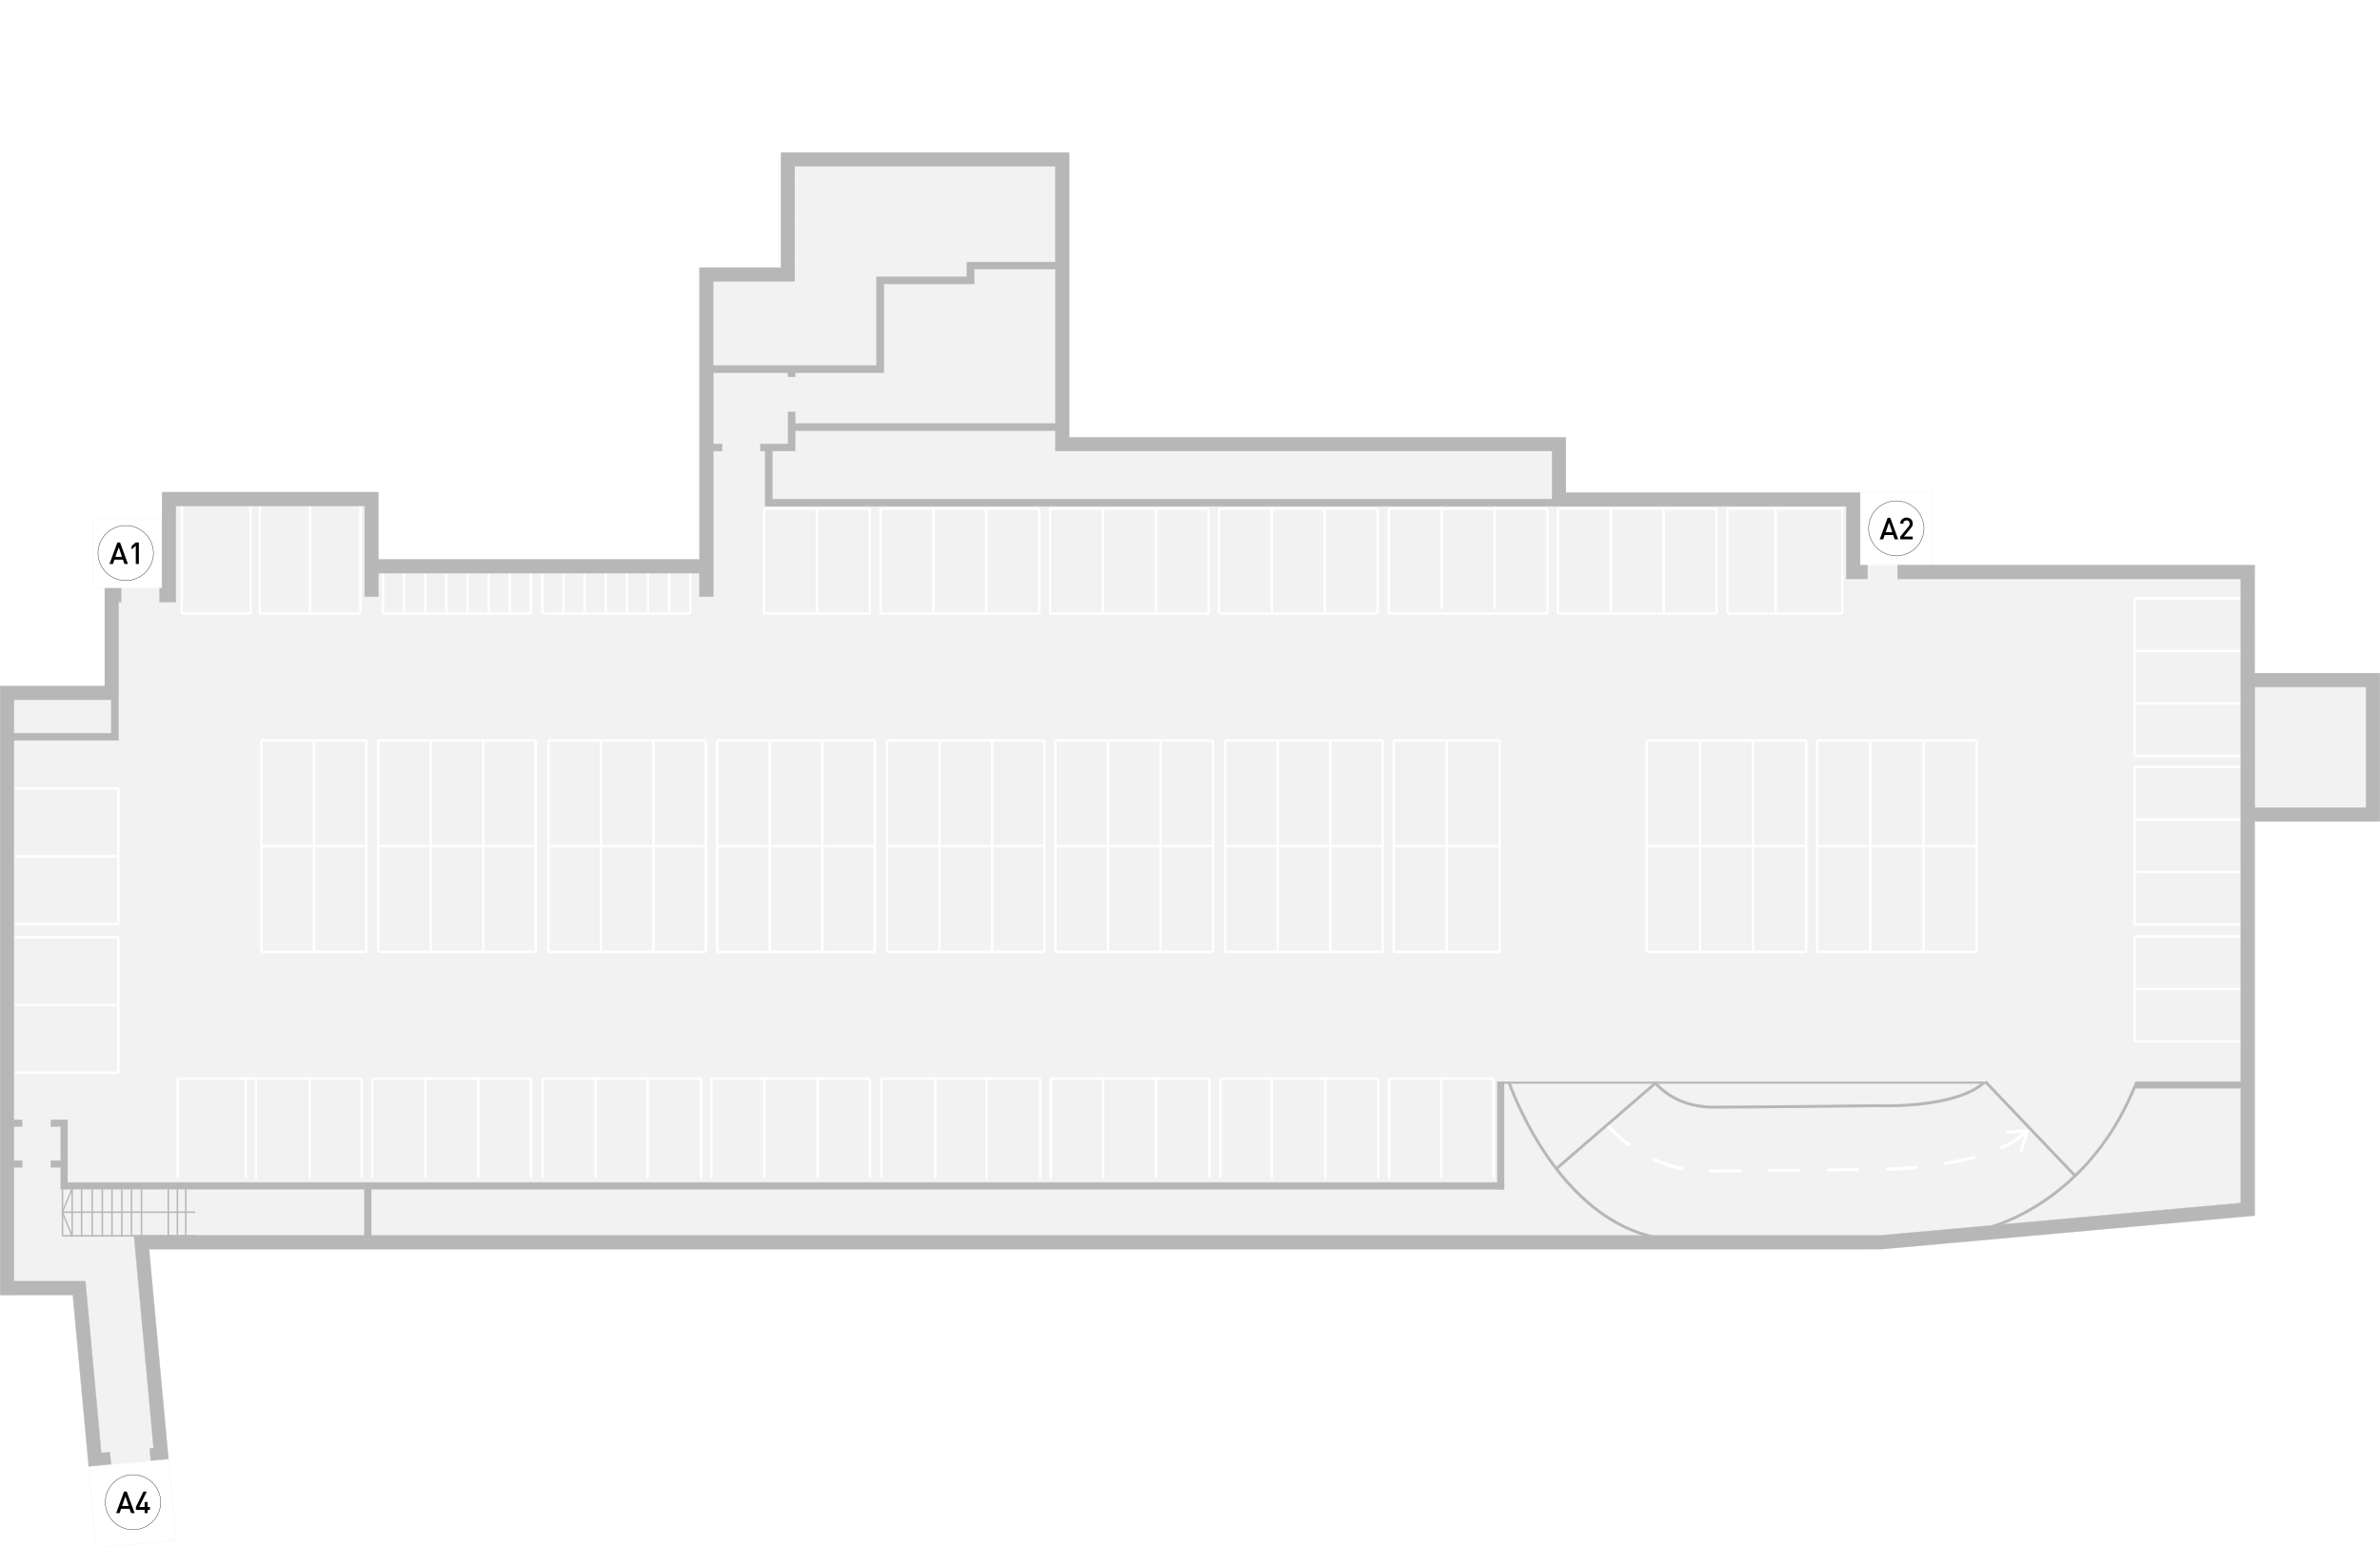 <?xml version="1.0" encoding="utf-8"?>
<!-- Generator: Adobe Illustrator 25.4.1, SVG Export Plug-In . SVG Version: 6.00 Build 0)  -->
<svg version="1.1" id="Livello_1" xmlns="http://www.w3.org/2000/svg" xmlns:xlink="http://www.w3.org/1999/xlink" x="0px" y="0px"
	 viewBox="0 0 5500 3575.6" style="enable-background:new 0 0 5500 3575.6;" xml:space="preserve">
<style type="text/css">
	.st0{fill:none;}
	.st1{fill:#F2F2F2;}
	.st2{fill:none;stroke:#DDDDDD;stroke-width:20;stroke-linecap:square;stroke-linejoin:round;}
	.st3{fill:url(#locale_tecnico-17_00000055687068224134253710000017395355758941583233_);}
	.st4{fill:url(#locale_tecnico-18_00000142154351492863733990000012331236993377970818_);}
	.st5{fill:url(#locale_tecnico-19_00000034084301709947613480000001575235247325194121_);}
	.st6{fill:url(#locale_tecnico-20_00000026165635729022804230000010595652753012812679_);}
	.st7{fill:url(#locale_tecnico-21_00000098193921834858320770000012767653739768596617_);}
	.st8{fill:#B7B7B7;}
	.st9{fill:none;stroke:#F2F2F2;stroke-miterlimit:10;}
	.st10{fill:#FFFFFF;stroke:#303030;}
	.st11{fill:none;stroke:#F2F2F2;stroke-miterlimit:10;}
	.st12{fill:url(#SVGID_1_);}
	.st13{fill:url(#SVGID_00000102519296722700962480000001906689054044803216_);}
	.st14{fill:url(#SVGID_00000176761884479798145100000001436430321821125289_);}
	.st15{fill:#FFFFFF;}
</style>
<pattern  y="3575.6" width="40.2" height="40.2" patternUnits="userSpaceOnUse" id="locale_tecnico-17_2_" viewBox="54.3 -94.5 40.2 40.2" style="overflow:visible;">
	<g>
		<rect x="54.3" y="-94.5" class="st0" width="40.2" height="40.2"/>
		<rect x="54.3" y="-94.5" class="st0" width="40.2" height="40.2"/>
		<rect x="54.3" y="-94.5" class="st0" width="40.2" height="40.2"/>
		<rect x="54.3" y="-94.5" class="st0" width="40.2" height="40.2"/>
		<rect x="54.3" y="-94.5" class="st0" width="40.2" height="40.2"/>
		<rect x="54.3" y="-94.5" class="st0" width="40.2" height="40.2"/>
		<rect x="54.3" y="-94.5" class="st0" width="40.2" height="40.2"/>
		<rect x="54.3" y="-94.5" class="st0" width="40.2" height="40.2"/>
		<rect x="91.7" y="-131.8" class="st1" width="42.3" height="40.9"/>
		<line class="st2" x1="94.5" y1="-94.5" x2="134.6" y2="-134.7"/>
		<rect x="51.5" y="-131.8" class="st1" width="42.3" height="40.9"/>
		<line class="st2" x1="54.3" y1="-94.5" x2="94.5" y2="-134.7"/>
		<line class="st2" x1="14.1" y1="-94.5" x2="54.3" y2="-134.7"/>
		<rect x="91.7" y="-91.7" class="st1" width="42.3" height="40.9"/>
		<line class="st2" x1="94.5" y1="-54.3" x2="134.6" y2="-94.5"/>
		<rect x="51.5" y="-91.7" class="st1" width="42.3" height="40.9"/>
		<line class="st2" x1="54.3" y1="-54.3" x2="94.5" y2="-94.5"/>
		<line class="st2" x1="14.1" y1="-54.3" x2="54.3" y2="-94.5"/>
		<line class="st2" x1="94.5" y1="-14.1" x2="134.6" y2="-54.3"/>
		<line class="st2" x1="54.3" y1="-14.1" x2="94.5" y2="-54.3"/>
		<line class="st2" x1="14.1" y1="-14.1" x2="54.3" y2="-54.3"/>
	</g>
</pattern>
<pattern  y="3575.6" width="40.2" height="40.2" patternUnits="userSpaceOnUse" id="locale_tecnico-19_2_" viewBox="54.3 -94.5 40.2 40.2" style="overflow:visible;">
	<g>
		<rect x="54.3" y="-94.5" class="st0" width="40.2" height="40.2"/>
		<rect x="54.3" y="-94.5" class="st0" width="40.2" height="40.2"/>
		<rect x="54.3" y="-94.5" class="st0" width="40.2" height="40.2"/>
		<rect x="54.3" y="-94.5" class="st0" width="40.2" height="40.2"/>
		<rect x="54.3" y="-94.5" class="st0" width="40.2" height="40.2"/>
		<rect x="54.3" y="-94.5" class="st0" width="40.2" height="40.2"/>
		<rect x="54.3" y="-94.5" class="st0" width="40.2" height="40.2"/>
		<rect x="54.3" y="-94.5" class="st0" width="40.2" height="40.2"/>
		<rect x="91.7" y="-131.8" class="st1" width="42.3" height="40.9"/>
		<line class="st2" x1="94.5" y1="-94.5" x2="134.6" y2="-134.7"/>
		<rect x="51.5" y="-131.8" class="st1" width="42.3" height="40.9"/>
		<line class="st2" x1="54.3" y1="-94.5" x2="94.5" y2="-134.7"/>
		<line class="st2" x1="14.1" y1="-94.5" x2="54.3" y2="-134.7"/>
		<rect x="91.7" y="-91.7" class="st1" width="42.3" height="40.9"/>
		<line class="st2" x1="94.5" y1="-54.3" x2="134.6" y2="-94.5"/>
		<rect x="51.5" y="-91.7" class="st1" width="42.3" height="40.9"/>
		<line class="st2" x1="54.3" y1="-54.3" x2="94.5" y2="-94.5"/>
		<line class="st2" x1="14.1" y1="-54.3" x2="54.3" y2="-94.5"/>
		<line class="st2" x1="94.5" y1="-14.1" x2="134.6" y2="-54.3"/>
		<line class="st2" x1="54.3" y1="-14.1" x2="94.5" y2="-54.3"/>
		<line class="st2" x1="14.1" y1="-14.1" x2="54.3" y2="-54.3"/>
	</g>
</pattern>
<g id="P-floor-1">
	<g id="background">
		<polygon class="st1" points="32.2,2992.6 168.2,2992.6 201.8,3356.7 202.2,3360.5 204.8,3388.5 236.5,3385.6 357.3,3374.4 
			389.2,3371.5 389.1,3370.8 386.6,3343.5 344.5,2886.8 440.1,2886.8 455.8,2886.8 1461.1,2886.8 3460,2886.8 3475.7,2886.8 
			4015.6,2886.8 4169.2,2886.8 4346.1,2886.4 5210.5,2808.3 5210.5,2761.9 5210.5,1898.2 5499.7,1898.2 5499.7,1557 5210.5,1557 
			5210.5,1306.9 4298.5,1306.9 4298.5,1140.1 3617.6,1140.1 3617.6,1010.5 2470.9,1010.5 2470.9,384.4 2470.9,352.5 2438.9,352.5 
			1836.7,352.5 1804.7,352.5 1804.7,384.4 1804.7,618.3 1650.4,618.3 1618.4,618.3 1618.4,650.3 1618.4,1026.7 1618.4,1042.4 
			1618.4,1292.6 1461.1,1292.6 873.7,1292.6 873.7,1175.8 873.7,1138.1 836.9,1138.1 735.5,1138.1 374.3,1138.1 374.3,1359.2 
			243.1,1359.2 243.1,1375 243.1,1587.1 32.2,1587.1 0.4,1587.1 0.4,1632.3 0.4,2587.5 0.4,2603.3 0.4,2681.9 0.4,2697.7 
			0.4,2960.7 0.4,2992.6 		"/>
	</g>
	<g id="rooms">
		<path id="senza_codice" class="st1" d="M32.3,2957.9v-257.4c0-1.5,1.2-2.8,2.8-2.8c0,0,0,0,0,0h102.6c1.5,0,2.8,1.2,2.8,2.8l0,0
			v44.9c0,1.5,1.2,2.8,2.8,2.8c0,0,0,0,0,0h696.2c1.5,0,2.8,1.2,2.8,2.8l0,0v101.2c0,1.5-1.2,2.8-2.8,2.8c0,0,0,0,0,0H312.6
			c-1.5,0-2.8,1.2-2.8,2.8l0,0l0,0v0.3l2.7,28.9l42.1,455.8l0.1,1c0.1,1.5-1,2.8-2.5,3h-0.1l-117.7,10.9H234l-36.3-394
			c-0.1-1.5-1.4-2.6-2.9-2.5c0,0,0,0,0,0h-0.1l-1,0.1v-0.4H35.1C33.6,2960.6,32.4,2959.4,32.3,2957.9z"/>
		
			<pattern  id="locale_tecnico-17_00000145016830630563594210000000887540045564980901_" xlink:href="#locale_tecnico-17_2_" patternTransform="matrix(-0.48 0 0 0.48 -21185.32 5280.065)">
		</pattern>
		
			<polygon id="locale_tecnico-17" style="fill:url(#locale_tecnico-17_00000145016830630563594210000000887540045564980901_);" points="
			1784.7,1153.5 1784.7,1042.4 1820.9,1042.4 1837.6,1042.4 1837.6,1025.7 1837.6,995.2 2438.9,995.2 2438.9,1010.5 2438.9,1026.7 
			2438.9,1042.4 2470.9,1042.4 3586.7,1042.4 3586.7,1138.1 3586.7,1153.5 		"/>
		
			<pattern  id="locale_tecnico-18_00000059310340965569172280000007013074863776819377_" xlink:href="#locale_tecnico-17_2_" patternTransform="matrix(-0.48 0 0 0.48 -21185.32 5280.065)">
		</pattern>
		
			<rect id="locale_tecnico-18" x="32.8" y="1617.5" style="fill:url(#locale_tecnico-18_00000059310340965569172280000007013074863776819377_);" width="224.4" height="76.7"/>
		
			<pattern  id="locale_tecnico-19_00000062877635556174658520000015183978077310259589_" xlink:href="#locale_tecnico-19_2_" patternTransform="matrix(-0.48 0 0 0.48 -21107.051 5355.345)">
		</pattern>
		
			<polygon id="locale_tecnico-19" style="fill:url(#locale_tecnico-19_00000062877635556174658520000015183978077310259589_);" points="
			1648.4,650.3 1648.4,844.7 2026,844.7 2026,639.4 2234,639.4 2234,606 2438.4,606 2438.4,384.9 1837.1,384.9 1837.1,650.3 		"/>
		
			<pattern  id="locale_tecnico-20_00000022532571490400535690000005003925864256182438_" xlink:href="#locale_tecnico-17_2_" patternTransform="matrix(-0.48 0 0 0.48 -21185.32 5280.065)">
		</pattern>
		
			<rect id="locale_tecnico-20" x="5210" y="1587.5" style="fill:url(#locale_tecnico-20_00000022532571490400535690000005003925864256182438_);" width="257.7" height="278.7"/>
		
			<pattern  id="locale_tecnico-21_00000002370090446502528770000006407381866556243640_" xlink:href="#locale_tecnico-17_2_" patternTransform="matrix(-0.48 0 0 0.48 -21185.32 5280.065)">
		</pattern>
		
			<polygon id="locale_tecnico-21" style="fill:url(#locale_tecnico-21_00000002370090446502528770000006407381866556243640_);" points="
			858,2854.9 858,2748.2 1461.1,2748.2 3475.7,2748.2 3475.7,2854.9 1461.1,2854.9 		"/>
		<g class="clickable" id="P--1-32">
			<rect x="2043.1" y="656.5" class="st0" width="396" height="322.4"/>
		</g>
		<g class="clickable" id="P--1-30">
			<rect x="1648.7" y="861.6" class="st1" width="172.4" height="164.4"/>
			<path class="st1" d="M1648.3,861.3h173.2v165h-173.2V861.3z M1820.8,861.9H1649v163.7h171.8L1820.8,861.9z"/>
		</g>
		<g class="clickable" id="P--1-15">
			<g id="scale">
				<rect x="142.7" y="2747.1" class="st8" width="3.4" height="109.2"/>
				<rect x="144.8" y="2799.6" class="st8" width="306.2" height="3.4"/>
				<rect x="144.8" y="2854.3" class="st8" width="306.2" height="3.4"/>
				<rect x="427.7" y="2747.6" class="st8" width="3.4" height="108.7"/>
				<rect x="408.2" y="2747.6" class="st8" width="3.4" height="108.7"/>
				<rect x="387.2" y="2747.6" class="st8" width="3.4" height="108.7"/>
				<rect x="325.3" y="2747.6" class="st8" width="3.4" height="108.7"/>
				<rect x="302.2" y="2747.6" class="st8" width="3.4" height="108.7"/>
				<rect x="279.8" y="2747.6" class="st8" width="3.4" height="108.7"/>
				<rect x="257.1" y="2747.6" class="st8" width="3.4" height="108.7"/>
				<rect x="186.9" y="2747.6" class="st8" width="3.4" height="108.7"/>
				<rect x="165.1" y="2745.3" class="st8" width="3.4" height="111.1"/>
				<polygon class="st8" points="165.3,2745.9 168.4,2747.1 145.9,2801.3 167.9,2855.4 164.8,2856.7 142.4,2801.3 				"/>
				<rect x="234.8" y="2747.6" class="st8" width="3.4" height="108.7"/>
				<rect x="211.4" y="2747.6" class="st8" width="3.4" height="108.7"/>
			</g>
			<rect id="_tracciato_" x="31.9" y="2745.3" class="st0" width="804" height="111.1"/>
		</g>
		<g class="clickable" id="P--1-01">
			<polygon id="_tracciato_2" class="st1" points="32.2,2587.5 32.2,1711.4 240.2,1711.4 274.1,1711.4 274.1,1600.3 274.1,1391.2 
				383.9,1391.2 406.3,1391.2 406.3,1359.2 406.3,1169.2 703.6,1169.2 735.5,1169.2 842.6,1169.2 842.6,1292.6 842.6,1324.5 
				842.6,1378.8 874.6,1378.8 874.6,1324.5 1461.1,1324.5 1616.5,1324.5 1616.5,1378.8 1648.4,1378.8 1648.4,1324.5 1648.4,1292.6 
				1648.4,1042.4 1767.9,1042.4 1767.9,1042.4 1767.9,1170.1 3614.8,1170.1 4266.6,1170.1 4266.6,1325.9 4266.6,1337.8 
				4298.5,1337.8 5178.6,1337.8 5178.6,2780 4350.8,2854.9 3475.7,2854.9 3475.7,2748.2 3475.7,2732.5 3460,2732.5 1461.1,2732.5 
				858,2732.5 842.3,2732.5 156.1,2732.5 156.1,2697.7 156.1,2681.9 156.1,2603.3 156.1,2587.5 140.4,2587.5 			"/>
		</g>
		<g class="clickable" data-building-code="A4" id="P1--1-A4--1" data-floor-code="-1">
			
				<rect x="212.7" y="3379.6" transform="matrix(0.996 -9.237059e-02 9.237059e-02 0.996 -319.541 43.085)" class="st9" width="186" height="187.8"/>
			<path class="st10" d="M307.3,3408c-35.2-0.1-63.9,28.4-64,63.6c0,0,0,0,0,0.1l0,0l0,0v0.1c0.4,35.4,29.4,63.7,64.8,63.3
				c34.8-0.4,62.9-28.5,63.3-63.2v-0.1C371.3,3436.5,342.6,3408,307.3,3408"/>
			<path d="M302.9,3496.7l-3.4-10h-19.7l-3.4,10h-8l18.3-49.9h6.1l18.3,49.9H302.9z M289.9,3458.1l-7.8,22.2h15.3L289.9,3458.1z"/>
			<path d="M341.1,3489.2v7.5h-6.9v-7.5H314v-6.6l17.5-35.7h7.7l-17.5,35.7h12.5V3471h6.9v11.6h5.4v6.6L341.1,3489.2z"/>
		</g>
		<g class="clickable" data-building-code="A1" id="P1--1-A1--1" data-floor-code="-1">
			<rect x="214.2" y="1197.7" class="st11" width="159" height="160.5"/>
			<path class="st10" d="M290.5,1214.6c-35.2-0.1-63.9,28.4-64,63.6c0,0,0,0,0,0v0.1c0.4,35.4,29.4,63.7,64.8,63.3
				c34.8-0.4,62.9-28.5,63.3-63.2v-0.1C354.5,1243,325.8,1214.5,290.5,1214.6"/>
			<path d="M287.5,1303.3l-3.4-10h-19.7l-3.4,10h-8l18.3-49.8h6.1l18.3,49.8H287.5z M274.4,1264.7l-7.8,22.2h15.3L274.4,1264.7z"/>
			<path d="M313.8,1303.3v-42.1l-9.7,8.6v-7.9l9.7-8.4h7.1v49.8H313.8z"/>
		</g>
		<g class="clickable" data-building-code="A2" id="P1--1-A2--1" data-floor-code="-1">
			<rect x="4300" y="1138.3" class="st11" width="165.1" height="166.7"/>
			<path class="st10" d="M4382.1,1157.5c-35.2-0.1-63.9,28.4-64,63.6c0,0,0,0,0,0l0,0l0,0v0.1c0.4,35.4,29.4,63.7,64.8,63.3
				c34.8-0.4,62.8-28.5,63.3-63.2v-0.1C4446,1186,4417.3,1157.5,4382.1,1157.5"/>
			<path d="M4378.4,1246.4l-3.4-10h-19.7l-3.4,10h-8l18.3-49.8h6.1l18.3,49.8H4378.4z M4365.4,1207.8l-7.8,22.2h15.4L4365.4,1207.8z
				"/>
			<path d="M4391.4,1246.4v-6.4l19.2-23.3c0.9-1,1.5-2.1,2-3.2c0.4-1.1,0.6-2.2,0.5-3.4c0.1-2-0.6-4-1.9-5.5c-1.4-1.4-3.4-2.2-5.4-2
				c-1.9-0.1-3.8,0.6-5.3,1.8c-1.4,1.2-2.1,3.1-2.1,5.8h-7.1c-0.2-3.8,1.3-7.5,4.1-10.2c2.8-2.7,6.6-4.1,10.4-3.9
				c3.8-0.2,7.6,1.2,10.4,3.8c2.7,2.7,4.2,6.4,4,10.2c0.1,1.8-0.3,3.7-1,5.3c-1,2-2.2,3.8-3.7,5.4l-15.6,19.1h20.3v6.4
				L4391.4,1246.4z"/>
		</g>
	</g>
	<g id="auto">
		<polygon class="st0" points="3460,2854.9 3460,2748.2 1461.1,2748.2 858,2748.2 858,2854.9 1461.1,2854.9 		"/>
		<pattern  id="SVGID_1_" xlink:href="#locale_tecnico-17_2_" patternTransform="matrix(-0.48 0 0 0.48 -21185.32 5280.065)">
		</pattern>
		<path class="st12" d="M5178.6,2508.5l-241.6,0.9c-98.6,242.4-281.9,309.1-322.9,321.2l564.5-50.7V2508.5z"/>
		
			<pattern  id="SVGID_00000175289274542776792850000010944981397481085070_" xlink:href="#locale_tecnico-17_2_" patternTransform="matrix(-0.48 0 0 0.48 -21185.32 5280.065)">
		</pattern>
		<path style="fill:url(#SVGID_00000175289274542776792850000010944981397481085070_);" d="M3475.7,2748.2v106.7h334.9
			c-227.1-53.6-323.9-356-323.9-356h-13.3v233.5h2.4L3475.7,2748.2z"/>
		
			<pattern  id="SVGID_00000091724215980616794090000012833750356374279858_" xlink:href="#locale_tecnico-17_2_" patternTransform="matrix(-0.48 0 0 0.48 -21185.32 5280.065)">
		</pattern>
		<path style="fill:url(#SVGID_00000091724215980616794090000012833750356374279858_);" d="M4587.8,2498.9
			c-67.2,61-247.3,56.2-247.3,56.2s-288.3,3.3-381.6,3.3s-141.1-58.2-141.1-58.2L4587.8,2498.9z"/>
		<path class="st15" d="M3714.1,2596.5c1.1,0,2.1,0.5,2.9,1.3c0.2,0.2,18,21.4,49.7,44.5c1.7,1.2,2,3.5,0.8,5.2
			c-1.2,1.7-3.5,2-5.2,0.8l0,0c-32.5-23.6-50.2-44.9-51.1-45.8c-1.3-1.6-1.1-3.9,0.5-5.2l0,0
			C3712.4,2596.8,3713.3,2596.5,3714.1,2596.5z M4681.2,2611.1c2,0,3.7,1.6,3.8,3.6c0,1-0.4,1.9-1,2.6
			c-12.7,14.3-31.9,27.2-56.9,38.5c-1.9,0.9-4.1,0.2-5-1.7s-0.2-4.1,1.7-5c0.1,0,0.1-0.1,0.2-0.1l0,0c24-10.8,42.3-23.2,54.4-36.6
			C4679.1,2611.5,4680.1,2611.1,4681.2,2611.1z M4561.6,2670.7c2-0.1,3.8,1.5,3.9,3.5l0,0c0.1,1.9-1.2,3.5-3,3.9
			c-20.2,5.4-42.5,10.1-66.5,14.2c-2.1,0.3-3.9-1.2-4.2-3.2c-0.3-1.9,1-3.7,2.9-4.2l0,0c23.7-4.1,45.9-8.8,65.9-14
			C4560.9,2670.8,4561.3,2670.7,4561.6,2670.7z M3822.8,2675.8c0.5,0,1.1,0.1,1.6,0.4c20.2,9.3,41.5,16.3,63.3,20.8
			c2,0.4,3.3,2.4,2.9,4.4c0,0,0,0,0,0c0,0,0,0.1,0,0.1c-0.4,2-2.4,3.3-4.4,2.9c0,0,0,0,0,0h-0.1c-22.4-4.6-44.1-11.8-64.9-21.3
			c-1.8-0.8-2.7-2.9-2-4.8C3819.8,2676.7,3821.2,2675.7,3822.8,2675.8z M4428.2,2694c2-0.1,3.8,1.5,3.9,3.5s-1.5,3.8-3.5,3.9
			c-32.8,3.4-55.4,4.2-55.6,4.2h0l-12.5,0.1c-2.1,0-3.8-1.6-3.8-3.7c0-2.1,1.6-3.8,3.7-3.8l0,0l12.4-0.2c1.1-0.1,23.3-0.9,55.1-4.2
			L4428.2,2694z M4292.6,2699.2c2,0,3.7,1.7,3.7,3.7c0,2-1.6,3.7-3.7,3.7l-67.8,0.7l0,0c-2-0.1-3.6-1.8-3.5-3.9
			c0.1-1.9,1.6-3.4,3.5-3.5C4249.5,2699.6,4272.5,2699.3,4292.6,2699.2L4292.6,2699.2z M4157.2,2700.6c2,0.1,3.6,1.8,3.5,3.9
			c-0.1,1.9-1.6,3.4-3.5,3.5l-67.8,0.6l0,0c-2,0-3.7-1.7-3.7-3.7c0-2,1.6-3.7,3.7-3.7C4112,2701.1,4134.8,2700.8,4157.2,2700.6
			L4157.2,2700.6z M4021.8,2701.9c2-0.1,3.8,1.5,3.9,3.5c0.1,2-1.5,3.8-3.5,3.9c-0.1,0-0.3,0-0.4,0c-25.7,0.2-48.5,0.4-67.8,0.6l0,0
			c-2,0-3.7-1.6-3.7-3.7s1.6-3.7,3.7-3.7c0,0,0,0,0,0C3973.3,2702.3,3996.1,2702.1,4021.8,2701.9L4021.8,2701.9z"/>
		<path class="st15" d="M4684.7,2610.3c1.2,0,2.3,0.6,3,1.5c0.8,0.9,1,2.2,0.6,3.3l-13.5,44.6c-0.6,2-2.7,3.1-4.6,2.5
			c-2-0.6-3.1-2.7-2.5-4.6l11.9-39.6l-40.1,1.7c-2,0.1-3.8-1.5-3.9-3.5s1.5-3.8,3.5-3.9l0,0l45.2-1.9L4684.7,2610.3z"/>
		
			<rect x="3557.5" y="2598.5" transform="matrix(0.757 -0.654 0.654 0.757 -798.391 3058.159)" class="st8" width="305.4" height="6.7"/>
		
			<rect x="4688.4" y="2460.2" transform="matrix(0.724 -0.69 0.69 0.724 -506.422 3955.691)" class="st8" width="6.7" height="301.5"/>
		<rect x="3469.9" y="2499.5" class="st8" width="1119.7" height="4.8"/>
		<path class="st8" d="M3490.8,2501.2c0.3,0.7,26.2,76.1,79.4,156.9c48.9,74.4,131.7,168.8,247.9,196.3l-1.6,6.6
			c-52.3-12.4-102.4-38.9-148.7-78.9c-37-31.9-71.7-72.4-103.3-120.4c-53.6-81.6-79.9-157.6-80.1-158.4L3490.8,2501.2z"/>
		<path class="st8" d="M4930.5,2508.6l6.3,2.6c-22.9,56.1-52.3,107.3-87.8,152c-28.9,36.7-62.4,69.6-99.5,97.9
			c-67.5,51.3-127.3,71.4-144.1,76.4l-1.9-6.5c16.4-4.9,75.3-24.8,141.9-75.3C4826.7,2694.1,4888.9,2610.9,4930.5,2508.6z"/>
		<path class="st8" d="M3826.7,2498.5c0.1,0.1,10.4,14.4,31.8,28.3c19.7,12.9,53.1,28.3,100.2,28.3c92.3,0,378.8-3.3,381.6-3.3h0.2
			c32.2,0.9,64.5-0.4,96.6-3.8c68.2-7.4,118.5-24.3,145.4-48.6l4.5,5c-15.7,14.2-38.5,25.9-67.9,34.8c-23.3,7-50.7,12.3-81.5,15.6
			c-32.3,3.4-64.9,4.7-97.4,3.8c-6.5,0.1-289.9,3.3-381.6,3.3c-49.1,0-83.8-16.1-104.3-29.6c-22.3-14.7-32.9-29.4-33.3-29.9
			L3826.7,2498.5z"/>
	</g>
	<g id="linee-parcheggi">
		<rect x="3448.5" y="2492.5" class="st15" width="5.5" height="230.3"/>
		<rect x="2820.2" y="2489.7" class="st15" width="364.8" height="5.5"/>
		<rect x="2428.6" y="2489.7" class="st15" width="366.5" height="5.5"/>
		<rect x="2037.1" y="2489.7" class="st15" width="366.5" height="5.5"/>
		<rect x="1643.9" y="2489.7" class="st15" width="366.5" height="5.5"/>
		<rect x="1254" y="2489.7" class="st15" width="366.5" height="5.5"/>
		<rect x="860.9" y="2489.7" class="st15" width="366.5" height="5.5"/>
		<rect x="410.5" y="2489.7" class="st15" width="425.3" height="5.5"/>
		<rect x="3210.1" y="2489.7" class="st15" width="241.2" height="5.5"/>
		<rect x="3327.9" y="2492.5" class="st15" width="5.5" height="230.3"/>
		<rect x="3207.3" y="2492.5" class="st15" width="5.5" height="230.3"/>
		<rect x="3182.2" y="2492.5" class="st15" width="5.5" height="230.3"/>
		<rect x="3060.1" y="2492.5" class="st15" width="5.5" height="230.3"/>
		<rect x="2936.4" y="2492.5" class="st15" width="5.5" height="230.3"/>
		<rect x="2817.4" y="2492.5" class="st15" width="5.5" height="230.3"/>
		<rect x="2792.3" y="2492.5" class="st15" width="5.5" height="230.3"/>
		<rect x="2546.4" y="2492.5" class="st15" width="5.5" height="230.3"/>
		<rect x="2425.8" y="2492.5" class="st15" width="5.5" height="230.3"/>
		<rect x="2400.8" y="2492.5" class="st15" width="5.5" height="230.3"/>
		<rect x="2277" y="2492.5" class="st15" width="5.5" height="230.3"/>
		<rect x="2158.6" y="2492.5" class="st15" width="5.5" height="230.3"/>
		<rect x="2034.3" y="2492.5" class="st15" width="5.5" height="230.3"/>
		<rect x="2007.6" y="2492.5" class="st15" width="5.5" height="230.3"/>
		<rect x="1887.1" y="2492.5" class="st15" width="5.5" height="230.3"/>
		<rect x="1763.4" y="2492.5" class="st15" width="5.5" height="230.3"/>
		<rect x="1641.1" y="2492.5" class="st15" width="5.5" height="230.3"/>
		<rect x="1617.7" y="2492.5" class="st15" width="5.5" height="230.3"/>
		<rect x="1494" y="2492.5" class="st15" width="5.5" height="230.3"/>
		<rect x="1373.4" y="2492.5" class="st15" width="5.5" height="230.3"/>
		<rect x="1251.2" y="2492.5" class="st15" width="5.5" height="230.3"/>
		<rect x="1224.6" y="2492.5" class="st15" width="5.5" height="230.3"/>
		<rect x="1102.4" y="2492.5" class="st15" width="5.5" height="230.3"/>
		<rect x="980.3" y="2492.5" class="st15" width="5.5" height="230.3"/>
		<rect x="857.5" y="2492.5" class="st15" width="5.5" height="230.3"/>
		<rect x="833" y="2492.5" class="st15" width="5.5" height="230.3"/>
		<rect x="712.5" y="2492.5" class="st15" width="5.5" height="230.3"/>
		<rect x="588.8" y="2492.5" class="st15" width="5.5" height="230.3"/>
		<rect x="565.2" y="2492.5" class="st15" width="5.5" height="230.3"/>
		<rect x="407.8" y="2492.5" class="st15" width="5.5" height="230.3"/>
		<rect x="34.6" y="2476.1" class="st15" width="239" height="5.5"/>
		<rect x="270.9" y="2165.9" class="st15" width="5.5" height="313"/>
		<rect x="34.6" y="2319.6" class="st15" width="239" height="5.5"/>
		<rect x="34.6" y="2163.1" class="st15" width="239" height="5.5"/>
		<rect x="34.6" y="2132.4" class="st15" width="239" height="5.5"/>
		<rect x="270.9" y="1822.3" class="st15" width="5.5" height="312.9"/>
		<rect x="34.6" y="1976" class="st15" width="239" height="5.5"/>
		<rect x="34.6" y="1819.5" class="st15" width="239" height="5.5"/>
		<rect x="417.4" y="1161.5" class="st15" width="5.5" height="256.3"/>
		<rect x="576.3" y="1161.5" class="st15" width="5.5" height="256.3"/>
		<rect x="597.5" y="1161.5" class="st15" width="5.5" height="256.3"/>
		<rect x="713.9" y="1161.5" class="st15" width="5.5" height="256.3"/>
		<rect x="830.2" y="1161.5" class="st15" width="5.5" height="256.3"/>
		<rect x="931.2" y="1317.1" class="st15" width="5.5" height="100.7"/>
		<rect x="882.2" y="1317.1" class="st15" width="5.5" height="100.7"/>
		<rect x="980" y="1317.1" class="st15" width="5.5" height="100.7"/>
		<rect x="1028.9" y="1317.1" class="st15" width="5.5" height="100.7"/>
		<rect x="1077.8" y="1317.1" class="st15" width="5.5" height="100.7"/>
		<rect x="1126.7" y="1317.1" class="st15" width="5.5" height="100.7"/>
		<rect x="1175.5" y="1317.1" class="st15" width="5.5" height="100.7"/>
		<rect x="1224.4" y="1317.1" class="st15" width="5.5" height="100.7"/>
		<rect x="885" y="1415.1" class="st15" width="342.2" height="5.5"/>
		<rect x="1299.3" y="1317.1" class="st15" width="5.5" height="100.7"/>
		<rect x="1250.4" y="1317.1" class="st15" width="5.5" height="100.7"/>
		<rect x="1348.1" y="1317.1" class="st15" width="5.5" height="100.7"/>
		<rect x="1397.1" y="1317.1" class="st15" width="5.5" height="100.7"/>
		<rect x="1445.9" y="1317.1" class="st15" width="5.5" height="100.7"/>
		<rect x="1494.8" y="1317.1" class="st15" width="5.5" height="100.7"/>
		<rect x="1543.8" y="1317.1" class="st15" width="5.5" height="100.7"/>
		<rect x="1592.6" y="1317.1" class="st15" width="5.5" height="100.7"/>
		<rect x="1765.6" y="1415.1" class="st15" width="244.6" height="5.5"/>
		<rect x="2034.7" y="1415.1" class="st15" width="366.8" height="5.5"/>
		<rect x="2034.7" y="1172.8" class="st15" width="366.8" height="5.5"/>
		<rect x="1765.6" y="1172.8" class="st15" width="244.6" height="5.5"/>
		<rect x="1762.8" y="1175.5" class="st15" width="5.5" height="242.3"/>
		<rect x="1885.1" y="1175.5" class="st15" width="5.5" height="242.3"/>
		<rect x="2007.4" y="1175.5" class="st15" width="5.5" height="242.3"/>
		<rect x="2031.9" y="1175.5" class="st15" width="5.5" height="242.3"/>
		<rect x="2154.2" y="1175.5" class="st15" width="5.5" height="242.3"/>
		<rect x="2276.4" y="1175.5" class="st15" width="5.5" height="242.3"/>
		<rect x="2398.7" y="1175.5" class="st15" width="5.5" height="242.3"/>
		<rect x="2426.4" y="1415.1" class="st15" width="366.8" height="5.5"/>
		<rect x="2818.6" y="1415.1" class="st15" width="366.8" height="5.5"/>
		<rect x="3209.4" y="1415.1" class="st15" width="366.8" height="5.5"/>
		<rect x="3600.2" y="1415.1" class="st15" width="366.7" height="5.5"/>
		<rect x="3991.9" y="1415.1" class="st15" width="265.7" height="5.5"/>
		<rect x="4932.7" y="1380.1" class="st15" width="248.1" height="5.5"/>
		<rect x="4932.7" y="1501.4" class="st15" width="248.1" height="5.5"/>
		<rect x="4932.7" y="1622.8" class="st15" width="248.1" height="5.5"/>
		<rect x="4932.7" y="1744.1" class="st15" width="248.1" height="5.5"/>
		<rect x="4932.7" y="1769.7" class="st15" width="248.1" height="5.5"/>
		<rect x="4932.7" y="1891" class="st15" width="248.1" height="5.5"/>
		<rect x="4932.7" y="2012.3" class="st15" width="248.1" height="5.5"/>
		<rect x="4932.7" y="2133.7" class="st15" width="248.1" height="5.5"/>
		<rect x="4932.7" y="2161.1" class="st15" width="248.1" height="5.5"/>
		<rect x="4932.7" y="2282.5" class="st15" width="248.1" height="5.5"/>
		<rect x="4932.7" y="2404" class="st15" width="248.1" height="5.5"/>
		<rect x="4930" y="1382.9" class="st15" width="5.5" height="364"/>
		<rect x="4930" y="1772.5" class="st15" width="5.5" height="364"/>
		<rect x="4565.1" y="1711" class="st15" width="5.5" height="488.7"/>
		<rect x="4442.3" y="1711" class="st15" width="5.5" height="488.7"/>
		<rect x="4199.4" y="1952.6" class="st15" width="368.5" height="5.5"/>
		<rect x="4199.4" y="1708.3" class="st15" width="368.5" height="5.5"/>
		<rect x="4199.4" y="2197" class="st15" width="368.5" height="5.5"/>
		<rect x="3805.3" y="2197" class="st15" width="368.5" height="5.5"/>
		<rect x="3220.7" y="2197" class="st15" width="245.2" height="5.5"/>
		<rect x="2831.3" y="2197" class="st15" width="364" height="5.5"/>
		<rect x="2831.3" y="1952.6" class="st15" width="364" height="5.5"/>
		<rect x="2831.3" y="1708.3" class="st15" width="364" height="5.5"/>
		<rect x="3220.7" y="1952.6" class="st15" width="245.2" height="5.5"/>
		<rect x="3220.7" y="1708.3" class="st15" width="245.2" height="5.5"/>
		<rect x="3805.3" y="1952.6" class="st15" width="368.5" height="5.5"/>
		<rect x="3805.3" y="1708.3" class="st15" width="368.5" height="5.5"/>
		<rect x="4319.4" y="1711" class="st15" width="5.5" height="488.7"/>
		<rect x="4196.6" y="1711" class="st15" width="5.5" height="488.7"/>
		<rect x="4171.1" y="1711" class="st15" width="5.5" height="488.7"/>
		<rect x="4048.2" y="1711" class="st15" width="5.5" height="488.7"/>
		<rect x="3925.4" y="1711" class="st15" width="5.5" height="488.7"/>
		<rect x="3802.6" y="1711" class="st15" width="5.5" height="488.7"/>
		<rect x="3463.1" y="1711" class="st15" width="5.5" height="488.7"/>
		<rect x="3340.5" y="1711" class="st15" width="5.5" height="488.7"/>
		<rect x="3217.9" y="1711" class="st15" width="5.5" height="488.7"/>
		<rect x="3192.6" y="1711" class="st15" width="5.5" height="488.7"/>
		<rect x="3071.2" y="1711" class="st15" width="5.5" height="488.7"/>
		<rect x="2949.9" y="1711" class="st15" width="5.5" height="488.7"/>
		<rect x="2828.6" y="1711" class="st15" width="5.5" height="488.7"/>
		<rect x="2439.2" y="2197" class="st15" width="364" height="5.5"/>
		<rect x="2439.2" y="1952.6" class="st15" width="364" height="5.5"/>
		<rect x="2439.2" y="1708.3" class="st15" width="364" height="5.5"/>
		<rect x="2800.4" y="1711" class="st15" width="5.5" height="488.7"/>
		<rect x="2679" y="1711" class="st15" width="5.5" height="488.7"/>
		<rect x="2557.7" y="1711" class="st15" width="5.5" height="488.7"/>
		<rect x="2436.4" y="1711" class="st15" width="5.5" height="488.7"/>
		<rect x="2049.8" y="2197" class="st15" width="364" height="5.5"/>
		<rect x="2049.8" y="1952.6" class="st15" width="364" height="5.5"/>
		<rect x="2049.8" y="1708.3" class="st15" width="364" height="5.5"/>
		<rect x="2411" y="1711" class="st15" width="5.5" height="488.7"/>
		<rect x="2289.7" y="1711" class="st15" width="5.5" height="488.7"/>
		<rect x="2168.3" y="1711" class="st15" width="5.5" height="488.7"/>
		<rect x="2047" y="1711" class="st15" width="5.5" height="488.7"/>
		<rect x="1657.6" y="2197" class="st15" width="364" height="5.5"/>
		<rect x="1657.6" y="1952.6" class="st15" width="364" height="5.5"/>
		<rect x="1657.6" y="1708.3" class="st15" width="364" height="5.5"/>
		<rect x="2018.8" y="1711" class="st15" width="5.5" height="488.7"/>
		<rect x="1897.5" y="1711" class="st15" width="5.5" height="488.7"/>
		<rect x="1776.2" y="1711" class="st15" width="5.5" height="488.7"/>
		<rect x="1654.8" y="1711" class="st15" width="5.5" height="488.7"/>
		<rect x="1267.3" y="2197" class="st15" width="364" height="5.5"/>
		<rect x="1267.3" y="1952.6" class="st15" width="364" height="5.5"/>
		<rect x="1267.3" y="1708.3" class="st15" width="364" height="5.5"/>
		<rect x="1628.5" y="1711" class="st15" width="5.5" height="488.7"/>
		<rect x="1507.2" y="1711" class="st15" width="5.5" height="488.7"/>
		<rect x="1385.9" y="1711" class="st15" width="5.5" height="488.7"/>
		<rect x="1264.5" y="1711" class="st15" width="5.5" height="488.7"/>
		<rect x="874.1" y="2197" class="st15" width="364.1" height="5.5"/>
		<rect x="874.1" y="1952.6" class="st15" width="364.1" height="5.5"/>
		<rect x="874.1" y="1708.3" class="st15" width="364.1" height="5.5"/>
		<rect x="1235.4" y="1711" class="st15" width="5.5" height="488.7"/>
		<rect x="1114" y="1711" class="st15" width="5.5" height="488.7"/>
		<rect x="992.7" y="1711" class="st15" width="5.5" height="488.7"/>
		<rect x="871.3" y="1711" class="st15" width="5.5" height="488.7"/>
		<rect x="604.2" y="2197" class="st15" width="242.7" height="5.5"/>
		<rect x="604.2" y="1952.6" class="st15" width="242.7" height="5.5"/>
		<rect x="604.2" y="1708.3" class="st15" width="242.7" height="5.5"/>
		<rect x="844.1" y="1711" class="st15" width="5.5" height="488.7"/>
		<rect x="722.8" y="1711" class="st15" width="5.5" height="488.7"/>
		<rect x="601.4" y="1711" class="st15" width="5.5" height="488.7"/>
		<rect x="4930" y="2163.8" class="st15" width="5.5" height="243"/>
		<rect x="3991.9" y="1172.8" class="st15" width="265.7" height="5.5"/>
		<rect x="3600.2" y="1172.8" class="st15" width="366.7" height="5.5"/>
		<rect x="3209.4" y="1172.8" class="st15" width="366.8" height="5.5"/>
		<rect x="2816.7" y="1172.8" class="st15" width="366.8" height="5.5"/>
		<rect x="2426.4" y="1172.8" class="st15" width="366.8" height="5.5"/>
		<rect x="2814" y="1175.5" class="st15" width="5.5" height="242.3"/>
		<rect x="2790.4" y="1177.1" class="st15" width="5.5" height="242.3"/>
		<rect x="2423.7" y="1175.5" class="st15" width="5.5" height="242.3"/>
		<rect x="2545.9" y="1175.5" class="st15" width="5.5" height="242.3"/>
		<rect x="2668.1" y="1177.1" class="st15" width="5.5" height="242.3"/>
		<rect x="2936.2" y="1175.5" class="st15" width="5.5" height="242.3"/>
		<rect x="3058.4" y="1175.5" class="st15" width="5.5" height="242.3"/>
		<rect x="3180.7" y="1175.5" class="st15" width="5.5" height="242.3"/>
		<rect x="3206.6" y="1175.5" class="st15" width="5.5" height="242.3"/>
		<rect x="3328.9" y="1165.1" class="st15" width="5.5" height="242.3"/>
		<rect x="3451.1" y="1165.1" class="st15" width="5.5" height="242.3"/>
		<rect x="3573.3" y="1175.5" class="st15" width="5.5" height="242.3"/>
		<rect x="3597.4" y="1175.5" class="st15" width="5.5" height="242.3"/>
		<rect x="3719.6" y="1175.5" class="st15" width="5.5" height="242.3"/>
		<rect x="3841.9" y="1175.5" class="st15" width="5.5" height="242.3"/>
		<rect x="3964.1" y="1175.5" class="st15" width="5.5" height="242.3"/>
		<rect x="3989.1" y="1175.5" class="st15" width="5.5" height="242.3"/>
		<rect x="4100.5" y="1175.5" class="st15" width="5.5" height="242.3"/>
		<rect x="4254.8" y="1175.5" class="st15" width="5.5" height="242.3"/>
		<rect x="1253.2" y="1415.1" class="st15" width="342.2" height="5.5"/>
		<rect x="600.3" y="1415.1" class="st15" width="232.6" height="5.5"/>
		<rect x="420.2" y="1415.1" class="st15" width="158.9" height="5.5"/>
		<rect x="48.4" y="2132.4" class="st15" width="225.2" height="5.5"/>
		<rect x="2668.6" y="2492.5" class="st15" width="5.5" height="230.3"/>
	</g>
	<g id="walls">
		<path class="st8" d="M32.3,2992.6h136l33.6,364.1l0.4,3.8l2.6,28l31.8-3l19.9-1.9l-2.7-28l-19.6,1.9h-0.4l-36.6-396.9l-3.9,0.4
			v-0.4H32.3v-263h19v-15.7H32.2v-78.6h19v-15.7h-19v-876.7H274v-319.6h6v-31.9h-38v225.9H0.4v1407.5H32.3z M242.1,1617.1h15v77.2
			H32.3v-77.2H242.1z"/>
		<path class="st8" d="M241.8,1359h38.6v32.6h-6v319.7H32.6v876.1h19.1v16.4H32.6v77.9h19.1v16.3H32.6v262.4h161.3v0.4l3.8-0.4
			l36.6,396.9l0,0l19.9-1.8l2.7,28.7l-20.3,1.8l-32.1,3L167.9,2993H0V1584.7h241.8V1359z M279.7,1359.6h-37.2v225.9H0.6v1406.8
			h167.8v0.3l36.5,395.6l51-4.7l-2.6-27.3l-19.9,1.9v-0.4L197,2961l-3.9,0.4v-0.4H31.9v-263.7H51v-15.1H32V2603h19v-15.1H32v-877.4
			h241.7v-319.7h6V1359.6z M31.9,1616.7h225.6v77.8H31.9V1616.7z M256.8,1617.3H32.6v76.5h224.2V1617.3z"/>
		<path class="st8" d="M4345.1,2854.9H858v-106.7h2617.7v-15.7H156.1v-144.8h-38.6v15.7h22.9v78.7h-22.9v15.7h22.9v50.5h701.8v106.7
			H309.8v2.9l2.7,29l42.1,455.8l0.4,3.8l-9.1,0.8l2.6,28l9-0.8l31.8-2.9l-0.1-0.6l-2.5-27.3L344.5,2887h4002l832.1-74.8l31.9-2.9
			v-911h289.2v-342.7h-289.3v-249.8h-825.3v31.9h793.3V2780L4345.1,2854.9z M5467.8,1587.5v278.8h-257.3v-278.8H5467.8z"/>
		<path class="st8" d="M4384.9,1305.6h825.9v249.7H5500v343.2h-289.2v911l-32.2,2.9l-832.1,74.8H344.9l42.1,456.3l2.7,28.3h-0.4
			l-41.2,3.8l-2.7-28.7l9.1-0.8l-0.4-3.4l-42-455.8l-2.7-29v-3.3h532.4v-106H140V2698h-22.8v-16.4h22.9v-78h-22.8v-16.4h39.2v144.9
			H3476v16.4H858.3v106h3486.7l833.1-74.8V1338.2h-793.3V1305.6z M5210.1,1306.2h-824.5v31.2h793.2v1442.9h-0.3l-833.5,74.9H857.6
			v-107.4h2617.7v-15H155.7v-144.9h-37.9v15.1h22.9v79.3h-22.9v15.1h22.9v50.5h701.9v107.5H310.1v2.6l2.7,29l42,455.8l0.4,4.1
			l-9.1,0.8l2.6,27.3l40.2-3.7v-0.3l-2.5-27.3l-42.1-457h4002.3l832-74.8l31.6-2.9v-911.2h289.2v-341.9h-289.1L5210.1,1306.2z
			 M5210.1,1587.1h257.9v279.4h-257.9L5210.1,1587.1z M5467.5,1587.8h-256.6v278h256.6V1587.8z"/>
		<path class="st8" d="M406.3,1390.2v-221.1h436.4v209.6h31.9v-54.3h741.9v54.3h31.9v-336.4h20.5v-16.7h-20.5V861.4H1821v9.5h16.6
			v-9.5h204.9V656h208.7v-33.8h187.7v356.4h-601.4v-26.7H1821v73.9h-63.9v16.6h11v127.7h2498.5v167.7h49.1v-31.9h-17.2v-167.7
			h-679.9v-127.7H2470.9v-658h-666.1v265.9h-188.2v674.3H874.6v-155.4H374.4v222h-5.5v31.9h37.5L406.3,1390.2L406.3,1390.2z
			 M3586.7,1042.4v111H1784.8v-111h52.8v-47.2h601.3v47.2H3586.7z M1804.7,650.2h31.9V384.4h602.2v221.1h-204.4v33.9h-208.7v205.3
			h-377.4V650.3L1804.7,650.2z"/>
		<path class="st8" d="M1804.3,352.2h666.8v658h1147.8v127.7h679.9v167.7h17.2v32.6h-49.8v-167.7H1767.7v-127.7h-11v-17.4h63.9
			v-73.9h17.4v26.7h600.6V622.6h-187.2v33.8h-208.7v205.4h-204.8v9.5h-17.4v-9.5h-171.8v163.7h20.5v17.4h-20.5v336.4h-32.6v-54.3
			H874.8v54.3h-32.6v-209.6H406.5v222h-38.1V1359h5.6v-222h500.8v155.3h741.3V618h188.1L1804.3,352.2z M2470.5,352.8h-665.4v265.9
			h-188.2v674.2H874.2v-155.4H374.7v222h-5.5v31.2h36.7v-222H843v209.7h31.2v-54.3h742.6v54.3h31.2V1042h20.5v-16H1648V861h173.2
			v9.5h16V861H2042V655.6h208.7v-33.8h188.4v357.1h-602v-26.7h-16v73.8h-63.9v16h11v127.7h2498.5v167.7h48.4v-31.2H4298v-167.8h-680
			v-127.7H2470.5V352.8z M1836.3,384.1h603v221.7h-204.4v33.8h-208.7V845h-378V649.9h188.2L1836.3,384.1z M2438.5,384.8h-601.6
			v265.8h-188.2v193.8h376.7V639h208.7v-33.8h204.4V384.8z M1837.2,995h602v47.2H3587v111.7H1784.4v-111.7h52.9L1837.2,995z
			 M2438.5,995.6H1838v47.2h-52.9v110.3h1801.3v-110.4H2438.5V995.6z"/>
		<rect x="3460.2" y="2499.5" class="st8" width="15.7" height="249"/>
		<path class="st8" d="M3459.9,2499.1h16.4v249.6h-16.4V2499.1z M3475.6,2499.8h-15v248.3h15V2499.8z"/>
		<polygon class="st8" points="4929.1,2515.1 5183.9,2515.1 5183.9,2499.3 4935,2499.3 		"/>
		<path class="st8" d="M4934.8,2499h249.5v16.4h-255.6L4934.8,2499z M5183.5,2499.6h-248.4l-5.5,15h254L5183.5,2499.6z"/>
	</g>
</g>
</svg>
